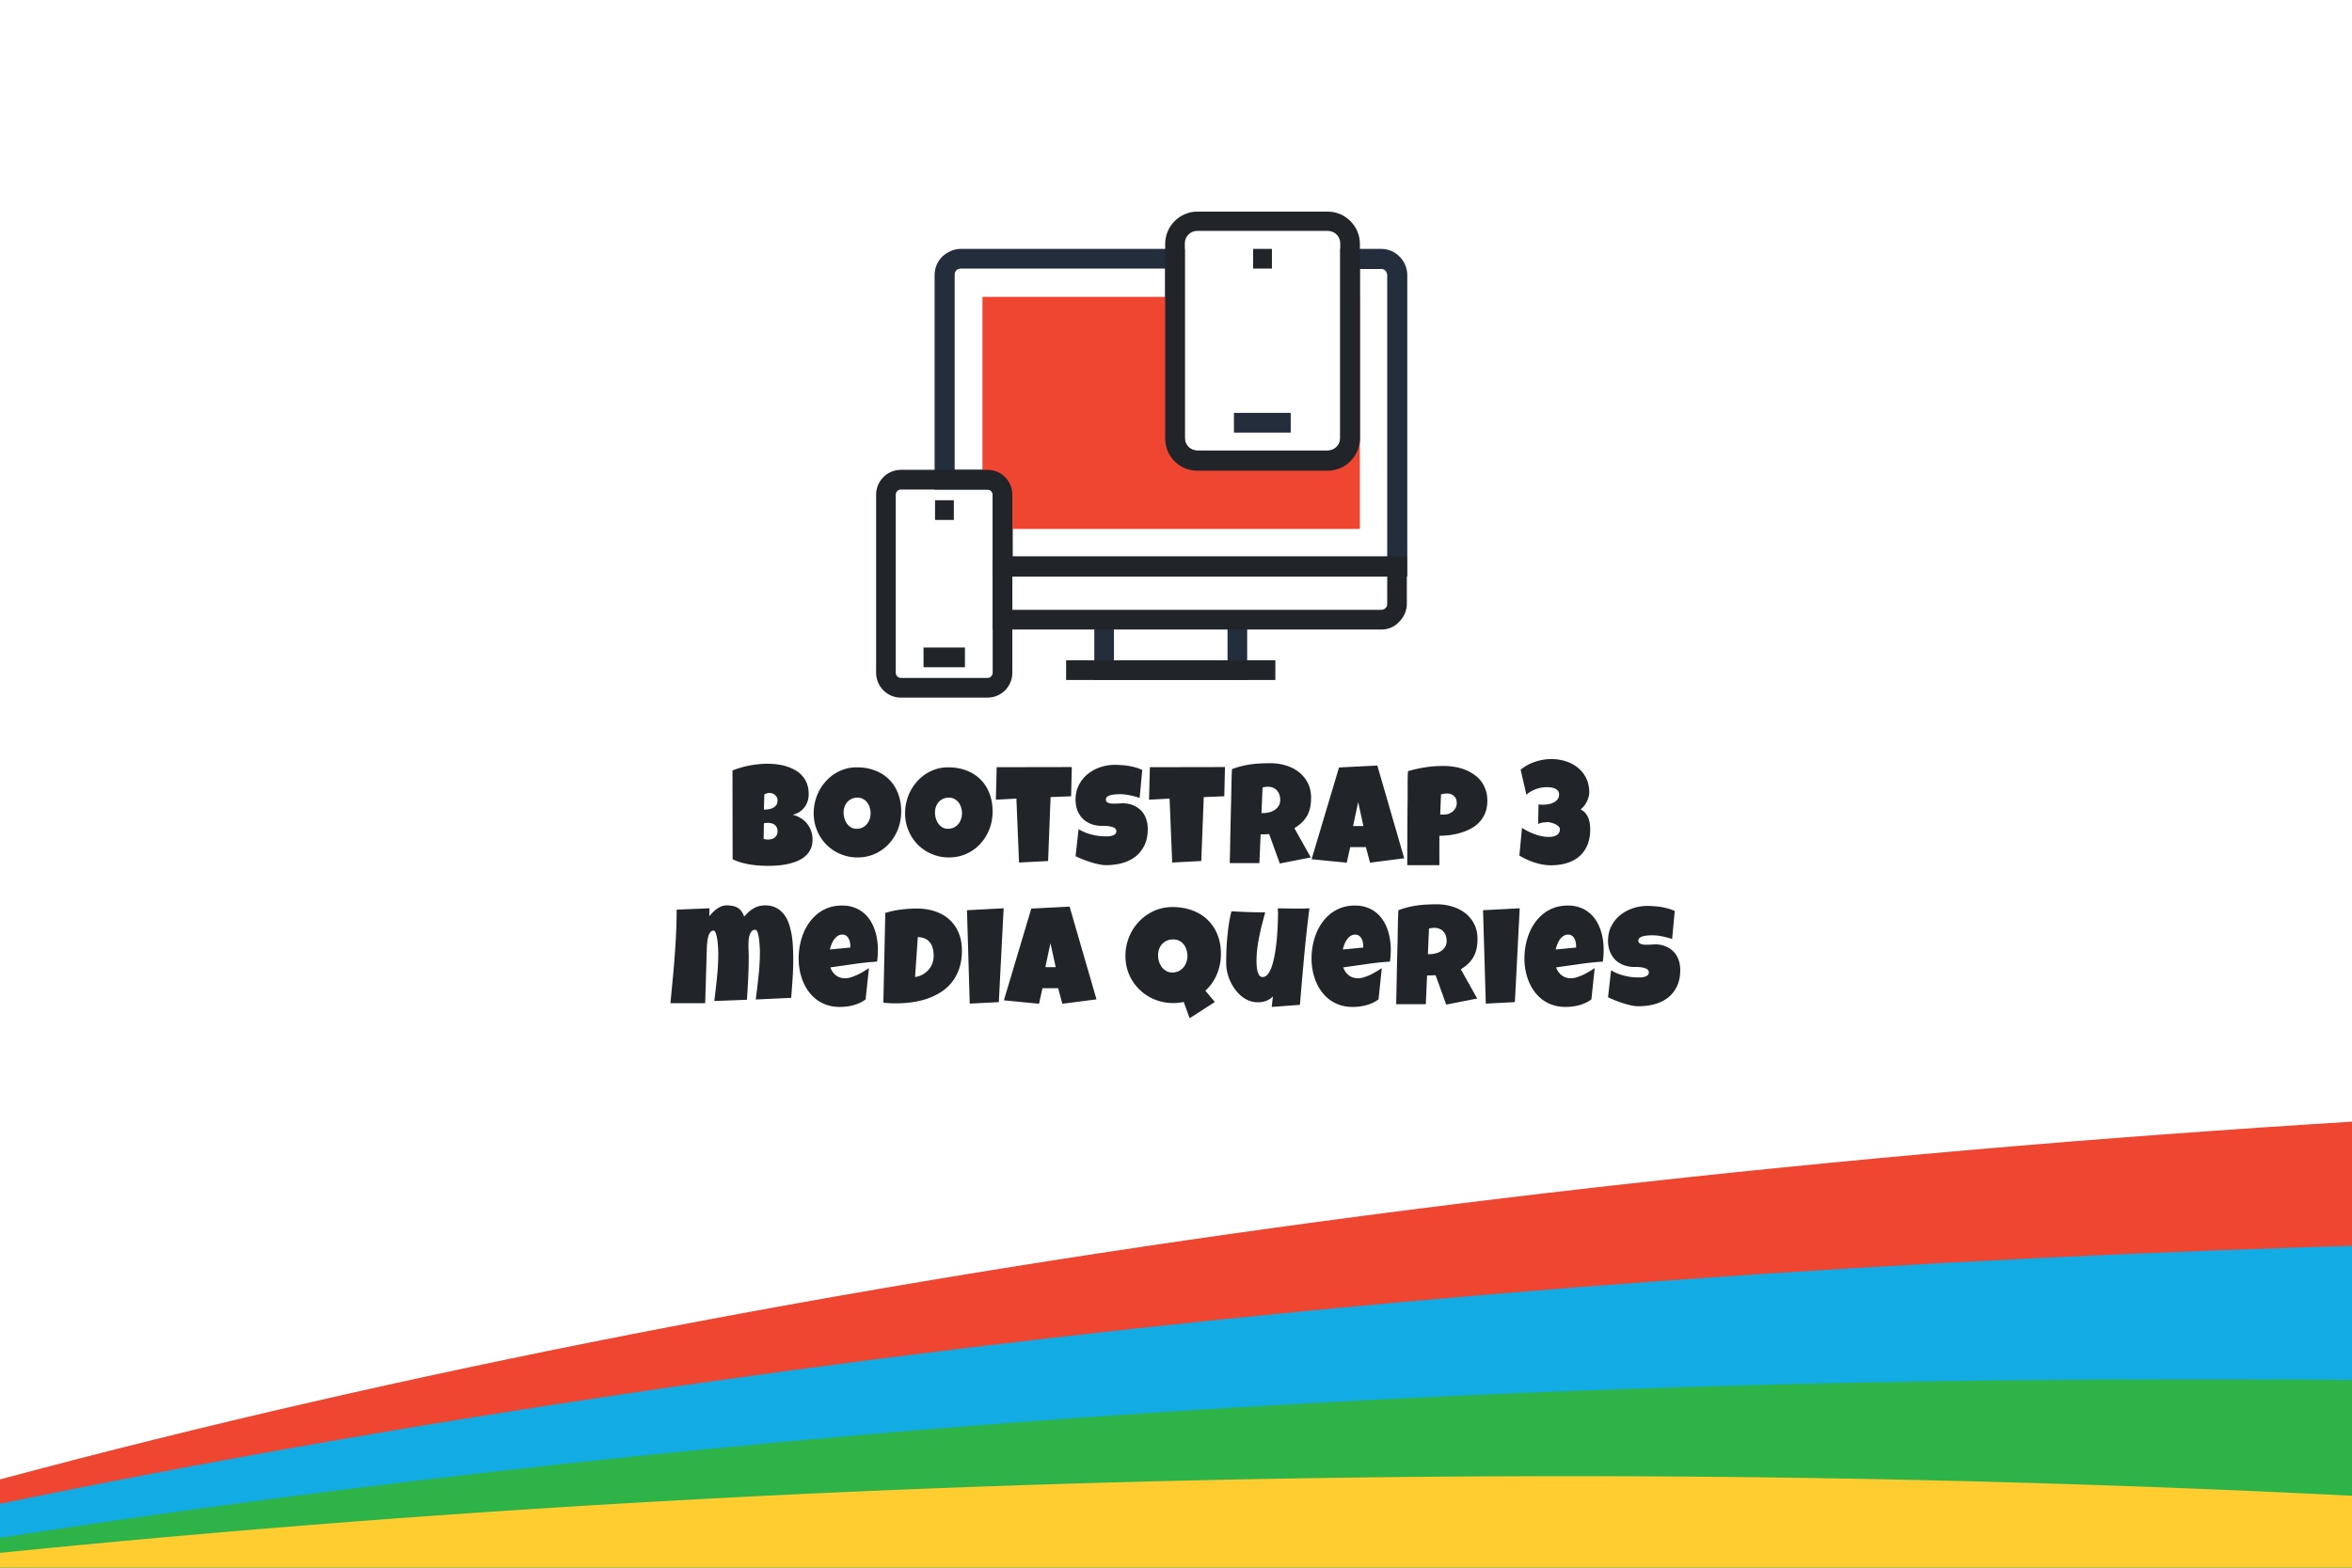 <svg width="1200" height="800" viewBox="0 0 1200 800" fill="none" xmlns="http://www.w3.org/2000/svg"><rect x="0" y="0" width="1200" height="800" fill="#333333" stroke="none"/><g clip-path="url(#a)"><path fill="#fff" d="M0 0h1200v800H0z"/><path fill="#fff" d="M0 0h1200v800H0z"/><path d="M1228.99 570.668C690.658 601.782 210.7 684.304-159 801.323l1387.99.002V570.668z" fill="#EF4631"/><path d="M1229 634.925c-516.713 13.527-992.348 73.051-1381.5 166.396l1381.5.002V634.925z" fill="#12ABE3"/><path d="M1229 704.596c-38.916-.676-77.831-.676-116.747-.676-441.043-.001-856.143 35.172-1217.193 98.078L1229 802v-97.404z" fill="#2EB349"/><path d="M1229 764.798a7969.025 7969.025 0 0 0-428.072-11.5c-311.325 0-607.518 16.91-884.248 48.024l1312.32.002v-36.526z" fill="#FFCD30"/><path d="M414.566 428.484c0 1.946-.364 3.622-1.09 5.028a10.914 10.914 0 0 1-2.848 3.586c-1.195.984-2.578 1.793-4.148 2.425a29.768 29.768 0 0 1-4.852 1.442 37.533 37.533 0 0 1-5.098.703 68.7 68.7 0 0 1-4.746.176c-1.453 0-2.965-.059-4.535-.176a44.61 44.61 0 0 1-4.64-.527 42.939 42.939 0 0 1-4.571-1.02 27.165 27.165 0 0 1-4.254-1.652l-.07-45.282a39.69 39.69 0 0 1 4.184-1.44 41.882 41.882 0 0 1 4.5-1.09 45.402 45.402 0 0 1 4.605-.669c1.523-.164 3-.246 4.43-.246 1.664 0 3.34.106 5.027.317a27.72 27.72 0 0 1 4.922 1.054 21.178 21.178 0 0 1 4.394 1.934 13.689 13.689 0 0 1 3.551 2.883c1.032 1.148 1.828 2.484 2.391 4.007.586 1.524.879 3.282.879 5.274a11.82 11.82 0 0 1-.563 3.691 10.247 10.247 0 0 1-1.617 3.094 10.28 10.28 0 0 1-2.566 2.356c-1.008.632-2.145 1.101-3.41 1.406 1.523.398 2.906.984 4.148 1.758a11.957 11.957 0 0 1 3.199 2.812 11.98 11.98 0 0 1 2.039 3.727c.492 1.382.739 2.86.739 4.43zm-17.86-20.039c0-.68-.14-1.254-.422-1.722a3.738 3.738 0 0 0-1.054-1.196 3.985 3.985 0 0 0-1.336-.668 4.459 4.459 0 0 0-1.266-.21c-.469 0-.926.07-1.371.21-.445.141-.879.305-1.301.493l-.211 7.804c.539 0 1.207-.047 2.004-.14a8.414 8.414 0 0 0 2.285-.598 5.164 5.164 0 0 0 1.899-1.406c.515-.633.773-1.489.773-2.567zm-4.992 11.461c-.68 0-1.336.07-1.969.211l-.14 8.016c.351.07.691.14 1.019.21.352.048.692.071 1.02.071.492 0 1.031-.047 1.617-.14a5.24 5.24 0 0 0 1.652-.633 3.949 3.949 0 0 0 1.266-1.301c.351-.54.527-1.254.527-2.145 0-.89-.176-1.617-.527-2.18-.328-.562-.738-.996-1.231-1.3a4.029 4.029 0 0 0-1.617-.633 8.292 8.292 0 0 0-1.617-.176zm68.079-5.836c0 2.133-.246 4.196-.738 6.188a23.748 23.748 0 0 1-2.144 5.554 22.69 22.69 0 0 1-3.375 4.782 21.183 21.183 0 0 1-4.465 3.691 21.957 21.957 0 0 1-5.379 2.426c-1.946.562-4.008.844-6.188.844a22.29 22.29 0 0 1-6.047-.809 23.451 23.451 0 0 1-5.343-2.25 22.806 22.806 0 0 1-4.535-3.516 23.387 23.387 0 0 1-3.446-4.57 25.036 25.036 0 0 1-2.215-5.414 23.128 23.128 0 0 1-.773-6.012c0-2.039.246-4.03.738-5.976a24.724 24.724 0 0 1 2.11-5.555 24.414 24.414 0 0 1 3.375-4.781 22.353 22.353 0 0 1 4.394-3.762 21.483 21.483 0 0 1 5.309-2.46c1.898-.587 3.902-.88 6.011-.88 3.399 0 6.493.528 9.282 1.582 2.812 1.055 5.203 2.567 7.172 4.535 1.992 1.946 3.527 4.313 4.605 7.102 1.102 2.766 1.652 5.86 1.652 9.281zm-15.609.914c0-1.007-.152-1.98-.457-2.918a7.54 7.54 0 0 0-1.266-2.53 6.235 6.235 0 0 0-2.109-1.794c-.82-.469-1.77-.703-2.848-.703-1.101 0-2.086.2-2.953.598a6.835 6.835 0 0 0-2.25 1.652 7.102 7.102 0 0 0-1.406 2.426 8.575 8.575 0 0 0-.492 2.918c0 .984.14 1.969.422 2.953a8.778 8.778 0 0 0 1.265 2.672 6.806 6.806 0 0 0 2.074 1.933c.844.493 1.817.739 2.918.739 1.102 0 2.086-.211 2.954-.633a6.97 6.97 0 0 0 2.25-1.758 8.272 8.272 0 0 0 1.406-2.566 9.188 9.188 0 0 0 .492-2.989zm62.243-.914c0 2.133-.246 4.196-.738 6.188a23.748 23.748 0 0 1-2.144 5.554 22.617 22.617 0 0 1-3.375 4.782 21.183 21.183 0 0 1-4.465 3.691 21.957 21.957 0 0 1-5.379 2.426c-1.945.562-4.008.844-6.188.844a22.29 22.29 0 0 1-6.047-.809 23.451 23.451 0 0 1-5.343-2.25 22.806 22.806 0 0 1-4.535-3.516 23.387 23.387 0 0 1-3.446-4.57 25.036 25.036 0 0 1-2.215-5.414 23.128 23.128 0 0 1-.773-6.012c0-2.039.246-4.03.738-5.976a24.724 24.724 0 0 1 2.11-5.555 24.414 24.414 0 0 1 3.375-4.781 22.353 22.353 0 0 1 4.394-3.762 21.483 21.483 0 0 1 5.309-2.46c1.898-.587 3.902-.88 6.011-.88 3.399 0 6.493.528 9.282 1.582 2.812 1.055 5.203 2.567 7.172 4.535 1.992 1.946 3.527 4.313 4.605 7.102 1.102 2.766 1.652 5.86 1.652 9.281zm-15.609.914c0-1.007-.152-1.98-.457-2.918a7.54 7.54 0 0 0-1.266-2.53 6.235 6.235 0 0 0-2.109-1.794c-.82-.469-1.77-.703-2.848-.703-1.101 0-2.086.2-2.953.598a6.835 6.835 0 0 0-2.25 1.652 7.102 7.102 0 0 0-1.406 2.426 8.575 8.575 0 0 0-.492 2.918c0 .984.14 1.969.422 2.953a8.778 8.778 0 0 0 1.265 2.672 6.798 6.798 0 0 0 2.075 1.933c.843.493 1.816.739 2.917.739 1.102 0 2.086-.211 2.954-.633a6.97 6.97 0 0 0 2.25-1.758 8.272 8.272 0 0 0 1.406-2.566 9.188 9.188 0 0 0 .492-2.989zm56.021-23.554l-.352 14.906-10.476.422-1.266 32.625-14.836.773-1.336-32.625-10.476.563.422-16.594 38.32-.07zM585.598 423c0 3.21-.563 5.988-1.688 8.332-1.101 2.32-2.625 4.242-4.57 5.766-1.922 1.5-4.184 2.613-6.785 3.34-2.578.703-5.356 1.054-8.332 1.054-1.149 0-2.414-.152-3.797-.457a49.911 49.911 0 0 1-4.148-1.125 82.537 82.537 0 0 1-4.079-1.476 97.074 97.074 0 0 1-3.445-1.512l1.547-13.781c1.992 1.195 4.195 2.109 6.609 2.742 2.438.61 4.829.914 7.172.914.446 0 .985-.012 1.617-.035a8.67 8.67 0 0 0 1.793-.317c.586-.187 1.079-.457 1.477-.808.398-.352.598-.856.598-1.512a1.6 1.6 0 0 0-.422-1.125 2.878 2.878 0 0 0-1.09-.773 5.703 5.703 0 0 0-1.512-.457c-.562-.118-1.113-.2-1.652-.247a17.543 17.543 0 0 0-1.512-.07h-1.125c-2.015 0-3.855-.316-5.519-.95-1.641-.632-3.059-1.523-4.254-2.671-1.172-1.172-2.086-2.578-2.742-4.219-.657-1.664-.985-3.504-.985-5.52 0-2.765.551-5.238 1.652-7.417 1.125-2.203 2.614-4.067 4.465-5.59 1.875-1.547 4.02-2.73 6.434-3.55a23.097 23.097 0 0 1 7.488-1.231c1.149 0 2.332.047 3.551.14 1.219.07 2.426.211 3.621.422 1.219.211 2.402.48 3.551.809a20.92 20.92 0 0 1 3.269 1.23l-1.336 14.274a40.35 40.35 0 0 0-5.027-1.336 24.075 24.075 0 0 0-5.098-.563c-.304 0-.703.012-1.195.035-.469 0-.973.036-1.512.106a13 13 0 0 0-1.582.246 6.12 6.12 0 0 0-1.441.492 2.625 2.625 0 0 0-1.02.774 1.673 1.673 0 0 0-.351 1.16c.023.515.211.914.562 1.195.375.281.844.492 1.407.633a9.674 9.674 0 0 0 1.898.176c.703 0 1.395-.012 2.074-.035.68-.047 1.313-.082 1.899-.106a10.514 10.514 0 0 1 1.441-.035c1.875.117 3.563.516 5.063 1.195 1.5.68 2.765 1.582 3.797 2.707 1.054 1.125 1.851 2.473 2.39 4.043.563 1.547.844 3.258.844 5.133zm39.392-31.57l-.352 14.906-10.476.422-1.266 32.625-14.836.773-1.336-32.625-10.476.563.421-16.594 38.321-.07zm43.927 15.68c0 1.827-.164 3.492-.492 4.992a14.58 14.58 0 0 1-1.477 4.078 14.669 14.669 0 0 1-2.637 3.445c-1.078 1.055-2.379 2.063-3.902 3.023l8.367 14.907-15.82 3.093-5.414-14.976-4.36.14-.632 14.625h-15.118c.118-5.343.223-10.664.317-15.96.117-5.297.246-10.618.387-15.961.046-2.696.093-5.368.14-8.016.047-2.648.141-5.32.281-8.016a45.96 45.96 0 0 1 4.852-1.511 42.918 42.918 0 0 1 4.781-.914 48.53 48.53 0 0 1 4.887-.457 90.629 90.629 0 0 1 5.098-.141c2.671 0 5.25.375 7.734 1.125 2.508.726 4.723 1.828 6.645 3.305 1.921 1.476 3.457 3.316 4.605 5.52 1.172 2.202 1.758 4.769 1.758 7.698zm-15.75 1.124c0-.984-.141-1.886-.422-2.707a5.507 5.507 0 0 0-1.195-2.109c-.516-.61-1.172-1.078-1.969-1.406-.774-.352-1.688-.528-2.742-.528a8.69 8.69 0 0 0-1.371.106 7.971 7.971 0 0 0-1.301.246l-.563 13.078h.844c1.008 0 2.027-.129 3.059-.387 1.054-.258 1.992-.656 2.812-1.195a6.374 6.374 0 0 0 2.039-2.074c.539-.844.809-1.852.809-3.024zm63.263 29.743l-17.438 2.25-2.109-7.946h-8.016l-1.758 7.946-17.929-1.758 13.992-46.828 19.547-.985 13.711 47.32zm-20.813-16.454l-2.672-12.234-2.601 12.234h5.273zm63.228-12.937c0 2.273-.34 4.289-1.019 6.047-.68 1.758-1.618 3.304-2.813 4.64a16.566 16.566 0 0 1-4.148 3.34 28.034 28.034 0 0 1-5.133 2.215 36.4 36.4 0 0 1-5.625 1.266 48.197 48.197 0 0 1-5.731.422v14.976h-16.382v-7.805c.023-2.53.035-5.039.035-7.523.023-2.508.035-5.027.035-7.558.023-2.532.047-5.145.07-7.84.047-2.86.059-5.72.035-8.579-.023-2.859.035-5.742.176-8.648 3-.89 6-1.559 9-2.004 3-.445 6.094-.668 9.281-.668 1.805 0 3.61.153 5.414.457 1.805.281 3.528.739 5.168 1.371 1.664.633 3.2 1.43 4.606 2.39 1.43.938 2.66 2.063 3.691 3.376 1.031 1.312 1.84 2.812 2.426 4.5.609 1.687.914 3.562.914 5.625zm-15.609 1.195c0-1.523-.469-2.707-1.407-3.55-.914-.868-2.109-1.301-3.585-1.301a9.1 9.1 0 0 0-1.547.14 13.74 13.74 0 0 0-1.477.282l-.422 10.265c.328.047.645.07.949.07h.95c.843 0 1.652-.14 2.425-.421.797-.282 1.5-.68 2.11-1.196a6.13 6.13 0 0 0 1.441-1.863c.375-.727.563-1.535.563-2.426zm68.096 13.5c0 3.117-.504 5.824-1.512 8.121-.984 2.274-2.367 4.172-4.148 5.696-1.781 1.5-3.914 2.625-6.399 3.375-2.461.726-5.168 1.09-8.121 1.09-1.336 0-2.707-.13-4.113-.387a33.145 33.145 0 0 1-4.184-1.055 35.357 35.357 0 0 1-4.043-1.582 35.265 35.265 0 0 1-3.621-1.969l1.336-14.133a27.19 27.19 0 0 0 2.989 1.758 40.293 40.293 0 0 0 3.41 1.477c1.195.422 2.39.762 3.586 1.02 1.218.257 2.39.386 3.515.386.657 0 1.325-.047 2.004-.14a6.684 6.684 0 0 0 1.899-.598 3.563 3.563 0 0 0 1.371-1.196c.375-.515.562-1.183.562-2.003 0-.516-.234-.997-.703-1.442a6.246 6.246 0 0 0-1.687-1.125 9.26 9.26 0 0 0-2.039-.738c-.704-.188-1.29-.281-1.758-.281-.328 0-.727.023-1.196.07-.445.023-.902.07-1.371.14-.468.07-.925.176-1.371.317-.422.117-.75.27-.984.457l.211-10.055c.398.047.773.082 1.125.106.351.023.726.035 1.125.035.82 0 1.711-.07 2.672-.21a10.758 10.758 0 0 0 2.672-.81 5.79 5.79 0 0 0 2.039-1.617c.562-.68.843-1.558.843-2.636 0-.774-.211-1.395-.632-1.864a4.075 4.075 0 0 0-1.582-1.125 7.64 7.64 0 0 0-2.004-.527 15.538 15.538 0 0 0-1.969-.14c-1.899 0-3.774.327-5.625.984a14.506 14.506 0 0 0-4.852 2.882l-2.953-12.796c2.156-1.758 4.606-3.094 7.348-4.008 2.765-.938 5.543-1.406 8.332-1.406 2.555 0 4.992.375 7.312 1.125 2.344.726 4.407 1.816 6.188 3.27 1.781 1.429 3.199 3.198 4.254 5.308 1.054 2.11 1.582 4.547 1.582 7.312 0 .797-.117 1.606-.352 2.426a13.28 13.28 0 0 1-2.355 4.57 11.979 11.979 0 0 1-1.723 1.723c.984.445 1.793 1.043 2.426 1.793a9.344 9.344 0 0 1 1.512 2.496c.375.914.632 1.887.773 2.918.141 1.008.211 2.004.211 2.988zm-406.619 65.883c0 3.352-.105 6.691-.316 10.02a493.86 493.86 0 0 1-.738 10.019l-18.071.844c.539-4.078 1.02-8.156 1.442-12.235.445-4.101.668-8.203.668-12.304a46.126 46.126 0 0 0-.176-3.55 33.102 33.102 0 0 0-.246-2.532 16.73 16.73 0 0 0-.422-2.426c-.164-.75-.375-1.36-.633-1.828-.258-.469-.562-.703-.914-.703-.82 0-1.465.316-1.933.949-.469.61-.821 1.348-1.055 2.215-.211.867-.34 1.758-.387 2.672-.047.89-.07 1.617-.07 2.18 0 .984.023 1.968.07 2.952.047.985.07 1.993.07 3.024 0 3.633-.093 7.254-.281 10.863-.164 3.61-.375 7.231-.633 10.864l-16.664.632a368.42 368.42 0 0 0 1.407-12.199c.421-4.078.632-8.168.632-12.27 0-.257-.011-.726-.035-1.406a47.23 47.23 0 0 0-.14-2.285 37.003 37.003 0 0 0-.246-2.637 21.782 21.782 0 0 0-.458-2.496c-.164-.773-.375-1.406-.632-1.898-.258-.492-.575-.738-.95-.738-.585 0-1.078.234-1.476.703-.399.445-.727 1.031-.984 1.758a16.06 16.06 0 0 0-.563 2.425 50.305 50.305 0 0 0-.281 2.567 104.42 104.42 0 0 0-.106 2.355c0 .703-.011 1.23-.035 1.582l-.773 25.664h-17.719c.375-3.961.75-7.933 1.125-11.918.398-3.984.738-7.957 1.019-11.918.305-3.984.551-7.968.739-11.953.187-3.984.281-7.968.281-11.953l16.734-.703-.07 4.078a22.241 22.241 0 0 1 1.758-1.969 14.773 14.773 0 0 1 2.074-1.793c.75-.539 1.535-.972 2.356-1.3a7.116 7.116 0 0 1 2.601-.493c1.149 0 2.18.094 3.094.282a7.5 7.5 0 0 1 2.461.879c.75.421 1.406 1.007 1.969 1.757.562.727 1.054 1.653 1.476 2.778.75-.82 1.5-1.582 2.25-2.285a14.338 14.338 0 0 1 2.426-1.793 11.066 11.066 0 0 1 2.742-1.196c.984-.28 2.074-.422 3.27-.422 2.273 0 4.207.446 5.8 1.336a11.833 11.833 0 0 1 3.973 3.48c1.078 1.454 1.91 3.118 2.496 4.993a36.353 36.353 0 0 1 1.371 5.836c.305 2.016.492 4.02.563 6.012.094 1.992.14 3.82.14 5.484zm43.189-4.57c0 2.039-.14 4.078-.422 6.117-4.008.258-7.992.68-11.953 1.266l-11.883 1.687c.61 1.688 1.559 3.035 2.848 4.043 1.312 1.008 2.871 1.512 4.676 1.512.937 0 1.957-.176 3.058-.528a26.536 26.536 0 0 0 3.34-1.3 40.667 40.667 0 0 0 3.164-1.723 60.766 60.766 0 0 0 2.602-1.652l-1.688 15.961c-.914.703-1.91 1.3-2.988 1.793-1.055.492-2.156.89-3.305 1.195a25.308 25.308 0 0 1-3.48.668c-1.172.14-2.32.211-3.445.211-2.321 0-4.442-.317-6.364-.949a19.288 19.288 0 0 1-5.238-2.637 20.21 20.21 0 0 1-4.078-4.043 23.511 23.511 0 0 1-2.918-5.063 29.22 29.22 0 0 1-1.758-5.8 32.236 32.236 0 0 1-.598-6.188c0-2.18.2-4.36.598-6.539.399-2.18.996-4.277 1.793-6.293a27.362 27.362 0 0 1 3.059-5.59 22.07 22.07 0 0 1 4.324-4.535c1.641-1.289 3.492-2.297 5.555-3.023 2.086-.727 4.382-1.09 6.89-1.09 2.086 0 3.985.293 5.696.879 1.734.562 3.269 1.359 4.605 2.39a15.657 15.657 0 0 1 3.516 3.621 19.983 19.983 0 0 1 2.461 4.641 25.667 25.667 0 0 1 1.441 5.309 32.38 32.38 0 0 1 .492 5.66zm-14.062-1.828c0-.657-.071-1.325-.211-2.004a6.132 6.132 0 0 0-.703-1.899 3.855 3.855 0 0 0-1.231-1.37c-.516-.376-1.16-.563-1.933-.563-.938 0-1.77.257-2.497.773a7.079 7.079 0 0 0-1.828 1.899 11.11 11.11 0 0 0-1.265 2.46 18.857 18.857 0 0 0-.739 2.461l10.407-.984v-.773zm56.934 2.32c0 3.281-.421 6.223-1.265 8.824-.844 2.602-2.027 4.91-3.551 6.926a22.274 22.274 0 0 1-5.379 5.098 31.944 31.944 0 0 1-6.855 3.48c-2.485.891-5.133 1.547-7.946 1.969-2.789.422-5.66.633-8.613.633-1.101 0-2.18-.024-3.234-.071a82.2 82.2 0 0 1-3.235-.281l.985-45.773a43.216 43.216 0 0 1 7.945-1.723 64.076 64.076 0 0 1 8.156-.527c3.352 0 6.434.468 9.246 1.406 2.813.937 5.239 2.32 7.278 4.148 2.039 1.805 3.621 4.043 4.746 6.715 1.148 2.649 1.722 5.707 1.722 9.176zm-23.906 13.5c1.406-.211 2.684-.633 3.832-1.266a11.76 11.76 0 0 0 3.024-2.39 10.329 10.329 0 0 0 1.933-3.235c.469-1.218.703-2.507.703-3.867 0-1.336-.14-2.578-.421-3.726-.282-1.172-.739-2.18-1.372-3.024-.632-.867-1.464-1.547-2.496-2.039-1.031-.516-2.297-.797-3.797-.844l-1.406 20.391zm45.193-35.086l-2.461 47.883-14.836.773-1.406-47.672 18.703-.984zm47.372 46.477l-17.437 2.25-2.11-7.946h-8.015l-1.758 7.946-17.93-1.758 13.992-46.828 19.547-.985 13.711 47.321zm-20.812-16.454l-2.672-12.234-2.602 12.234h5.274zm84.303-6.68c0 3.563-.668 6.962-2.004 10.196-1.312 3.234-3.293 6.07-5.941 8.508l4.851 5.765-12.867 8.297-3.023-8.297c-.891.188-1.793.329-2.707.422a25.78 25.78 0 0 1-2.707.141c-2.25 0-4.407-.281-6.469-.844a25.699 25.699 0 0 1-5.801-2.355 23.874 23.874 0 0 1-4.922-3.727 24.802 24.802 0 0 1-3.832-4.851 24.287 24.287 0 0 1-2.461-5.766 24.894 24.894 0 0 1-.844-6.504c0-2.226.27-4.383.809-6.469a26.86 26.86 0 0 1 2.356-5.941 25.465 25.465 0 0 1 3.691-5.063 23.83 23.83 0 0 1 4.851-3.972 22.905 22.905 0 0 1 5.766-2.602c2.063-.61 4.231-.914 6.504-.914 3.633 0 6.961.551 9.984 1.652 3.047 1.102 5.661 2.684 7.84 4.747 2.18 2.062 3.879 4.582 5.098 7.558 1.219 2.953 1.828 6.293 1.828 10.02zm-17.086.985c0-1.078-.164-2.121-.492-3.129-.305-1.031-.762-1.933-1.371-2.707a6.669 6.669 0 0 0-2.285-1.898c-.914-.469-1.969-.703-3.164-.703-1.172 0-2.227.21-3.164.632a7.056 7.056 0 0 0-2.426 1.688 8.059 8.059 0 0 0-1.547 2.566c-.352.985-.527 2.051-.527 3.2 0 1.078.152 2.144.457 3.199a9.859 9.859 0 0 0 1.406 2.812 7.222 7.222 0 0 0 2.285 2.004c.914.516 1.969.774 3.164.774 1.148 0 2.191-.223 3.129-.668a7.384 7.384 0 0 0 2.426-1.864 8.004 8.004 0 0 0 1.547-2.672 9.387 9.387 0 0 0 .562-3.234zm62.244-24.328a693.424 693.424 0 0 0-2.707 24.644 2554.96 2554.96 0 0 0-2.145 24.645l-14.414 1.055.633-5.414a7.386 7.386 0 0 1-1.653 1.406 9.68 9.68 0 0 1-1.968.984c-.703.235-1.43.41-2.18.528-.75.093-1.465.129-2.145.105a12.047 12.047 0 0 1-4.5-.914 15.641 15.641 0 0 1-3.867-2.391 19.56 19.56 0 0 1-3.164-3.48 25.638 25.638 0 0 1-2.39-4.184 26.57 26.57 0 0 1-1.477-4.5c-.328-1.523-.492-3-.492-4.429 0-2.11.035-4.29.105-6.54.094-2.273.246-4.546.457-6.82.211-2.273.481-4.523.809-6.75.351-2.226.785-4.36 1.301-6.398 2.859.14 5.73.27 8.613.387 2.883.117 5.754.152 8.613.105-.539 2.04-1.078 4.09-1.617 6.152a131.55 131.55 0 0 0-1.406 6.188 80.048 80.048 0 0 0-1.02 6.223 51.505 51.505 0 0 0-.386 6.328c0 .492.023 1.195.07 2.109.047.914.164 1.816.351 2.707.211.891.516 1.676.914 2.356.422.656 1.008.984 1.758.984.891 0 1.688-.375 2.391-1.125.703-.773 1.324-1.805 1.863-3.094.539-1.289.996-2.777 1.371-4.465.399-1.687.727-3.445.985-5.273.281-1.852.504-3.715.668-5.59.164-1.875.281-3.633.351-5.273a116.2 116.2 0 0 0 .176-4.465 90.99 90.99 0 0 0 .07-3.059c0-.469-.011-.926-.035-1.37a28.474 28.474 0 0 0-.105-1.372 300.065 300.065 0 0 0 9.07.14h3.516c1.195-.023 2.39-.07 3.586-.14zm41.501 21.094a44.76 44.76 0 0 1-.422 6.117c-4.008.258-7.992.68-11.953 1.266l-11.883 1.687c.609 1.688 1.559 3.035 2.848 4.043 1.312 1.008 2.871 1.512 4.675 1.512.938 0 1.957-.176 3.059-.528a26.595 26.595 0 0 0 3.34-1.3 40.85 40.85 0 0 0 3.164-1.723 60.05 60.05 0 0 0 2.601-1.652l-1.687 15.961c-.914.703-1.91 1.3-2.988 1.793-1.055.492-2.157.89-3.305 1.195a25.337 25.337 0 0 1-3.48.668 29.05 29.05 0 0 1-3.446.211c-2.32 0-4.441-.317-6.363-.949a19.288 19.288 0 0 1-5.238-2.637 20.184 20.184 0 0 1-4.078-4.043 23.511 23.511 0 0 1-2.918-5.063 29.154 29.154 0 0 1-1.758-5.8 32.156 32.156 0 0 1-.598-6.188c0-2.18.199-4.36.598-6.539.398-2.18.996-4.277 1.793-6.293a27.407 27.407 0 0 1 3.058-5.59 22.074 22.074 0 0 1 4.325-4.535c1.64-1.289 3.492-2.297 5.554-3.023 2.086-.727 4.383-1.09 6.891-1.09 2.086 0 3.984.293 5.695.879 1.735.562 3.27 1.359 4.606 2.39a15.632 15.632 0 0 1 3.515 3.621 19.945 19.945 0 0 1 2.461 4.641 25.669 25.669 0 0 1 1.442 5.309 32.38 32.38 0 0 1 .492 5.66zm-14.063-1.828c0-.657-.07-1.325-.211-2.004a6.106 6.106 0 0 0-.703-1.899 3.852 3.852 0 0 0-1.23-1.37c-.516-.376-1.16-.563-1.934-.563-.937 0-1.769.257-2.496.773a7.079 7.079 0 0 0-1.828 1.899 11.07 11.07 0 0 0-1.266 2.46 18.842 18.842 0 0 0-.738 2.461l10.406-.984v-.773zm58.306-3.657c0 1.829-.164 3.493-.492 4.993a14.58 14.58 0 0 1-1.477 4.078 14.643 14.643 0 0 1-2.636 3.445c-1.078 1.055-2.379 2.063-3.903 3.023l8.368 14.907-15.821 3.093-5.414-14.976-4.359.14-.633 14.626h-15.117c.117-5.344.222-10.665.316-15.961.117-5.297.246-10.618.387-15.961l.141-8.016c.046-2.648.14-5.32.281-8.016a45.93 45.93 0 0 1 4.851-1.511 42.912 42.912 0 0 1 4.782-.914 48.526 48.526 0 0 1 4.886-.457 90.607 90.607 0 0 1 5.098-.141c2.672 0 5.25.375 7.734 1.125 2.508.726 4.723 1.828 6.645 3.305 1.922 1.476 3.457 3.316 4.605 5.52 1.172 2.202 1.758 4.769 1.758 7.698zm-15.75 1.125c0-.984-.14-1.886-.422-2.707a5.507 5.507 0 0 0-1.195-2.109c-.516-.61-1.172-1.078-1.969-1.406-.773-.352-1.687-.528-2.742-.528a8.81 8.81 0 0 0-1.371.106 7.991 7.991 0 0 0-1.301.246l-.562 13.078h.843c1.008 0 2.028-.129 3.059-.387 1.055-.258 1.992-.656 2.813-1.195a6.394 6.394 0 0 0 2.039-2.074c.539-.844.808-1.852.808-3.024zm37.283-16.734l-2.461 47.883-14.836.773-1.406-47.672 18.703-.984zm42.837 21.094a44.76 44.76 0 0 1-.422 6.117c-4.008.258-7.992.68-11.953 1.266l-11.883 1.687c.609 1.688 1.559 3.035 2.848 4.043 1.312 1.008 2.871 1.512 4.676 1.512.937 0 1.957-.176 3.058-.528a26.595 26.595 0 0 0 3.34-1.3 40.667 40.667 0 0 0 3.164-1.723 60.766 60.766 0 0 0 2.602-1.652l-1.688 15.961c-.914.703-1.91 1.3-2.988 1.793-1.055.492-2.156.89-3.305 1.195a25.308 25.308 0 0 1-3.48.668 29.05 29.05 0 0 1-3.446.211c-2.32 0-4.441-.317-6.363-.949a19.288 19.288 0 0 1-5.238-2.637 20.21 20.21 0 0 1-4.078-4.043 23.511 23.511 0 0 1-2.918-5.063 29.154 29.154 0 0 1-1.758-5.8 32.156 32.156 0 0 1-.598-6.188c0-2.18.199-4.36.598-6.539.398-2.18.996-4.277 1.793-6.293a27.407 27.407 0 0 1 3.058-5.59 22.1 22.1 0 0 1 4.325-4.535c1.64-1.289 3.492-2.297 5.554-3.023 2.086-.727 4.383-1.09 6.891-1.09 2.086 0 3.984.293 5.695.879 1.735.562 3.27 1.359 4.606 2.39a15.632 15.632 0 0 1 3.515 3.621 19.908 19.908 0 0 1 2.461 4.641 25.606 25.606 0 0 1 1.442 5.309 32.38 32.38 0 0 1 .492 5.66zm-14.063-1.828c0-.657-.07-1.325-.211-2.004a6.106 6.106 0 0 0-.703-1.899 3.843 3.843 0 0 0-1.23-1.37c-.516-.376-1.16-.563-1.934-.563-.937 0-1.769.257-2.496.773a7.079 7.079 0 0 0-1.828 1.899c-.516.75-.937 1.57-1.266 2.46a18.842 18.842 0 0 0-.738 2.461l10.406-.984v-.773zM857.271 495c0 3.211-.562 5.988-1.687 8.332-1.102 2.32-2.625 4.242-4.57 5.766-1.922 1.5-4.184 2.613-6.786 3.34-2.578.703-5.355 1.054-8.332 1.054-1.148 0-2.414-.152-3.797-.457a50.146 50.146 0 0 1-4.148-1.125 83.322 83.322 0 0 1-4.078-1.476 95.523 95.523 0 0 1-3.445-1.512l1.546-13.781c1.993 1.195 4.196 2.109 6.61 2.742 2.437.609 4.828.914 7.172.914.445 0 .984-.012 1.617-.035a8.695 8.695 0 0 0 1.793-.317c.586-.187 1.078-.457 1.476-.808.399-.352.598-.856.598-1.512a1.6 1.6 0 0 0-.422-1.125 2.865 2.865 0 0 0-1.09-.773 5.678 5.678 0 0 0-1.511-.457c-.563-.118-1.114-.2-1.653-.247a17.86 17.86 0 0 0-1.511-.07h-1.125c-2.016 0-3.856-.316-5.52-.949-1.641-.633-3.059-1.524-4.254-2.672-1.172-1.172-2.086-2.578-2.742-4.219-.656-1.664-.984-3.504-.984-5.52 0-2.765.55-5.238 1.652-7.417 1.125-2.203 2.613-4.067 4.465-5.59 1.875-1.547 4.019-2.73 6.433-3.55a23.12 23.12 0 0 1 7.489-1.231c1.148 0 2.332.047 3.55.14 1.219.07 2.426.211 3.622.422 1.218.211 2.402.48 3.55.809 1.149.328 2.239.738 3.27 1.23l-1.336 14.274a40.442 40.442 0 0 0-5.027-1.336 24.09 24.09 0 0 0-5.098-.563c-.305 0-.703.012-1.195.035-.469 0-.973.036-1.512.106-.516.047-1.043.129-1.582.246a6.129 6.129 0 0 0-1.442.492 2.629 2.629 0 0 0-1.019.774 1.674 1.674 0 0 0-.352 1.16c.024.515.211.914.563 1.195.375.281.844.492 1.406.633a9.684 9.684 0 0 0 1.899.176c.703 0 1.394-.012 2.074-.036a66.085 66.085 0 0 1 1.898-.105 10.528 10.528 0 0 1 1.442-.035c1.875.117 3.562.515 5.062 1.195 1.5.68 2.766 1.582 3.797 2.707 1.055 1.125 1.852 2.473 2.391 4.043.562 1.547.843 3.258.843 5.133z" fill="#212529"/><path d="M636.309 347H558.32v-26.22h10.02v16.17h57.948v-16.17h10.02V347z" fill="#242D3C"/><path d="M650.685 336.949H543.941V347h106.744v-10.05z" fill="#212529"/><path d="M717.782 294.164h-211.31V252.43c0-1.311-1.09-2.622-2.614-2.622h-27.013v-109.47c0-3.495 1.307-6.773 3.921-9.395 2.614-2.404 5.882-3.933 9.368-3.933h114.368v96.578c0 3.496 2.832 6.336 6.318 6.336h66.661c3.485 0 6.317-2.84 6.317-6.336V127.01h20.913c3.486 0 6.754 1.311 9.368 3.933 2.396 2.404 3.921 5.9 3.921 9.396v153.825h-.218zm-201.29-10.051h191.269V140.339c0-.874-.436-1.53-.871-2.185-.872-.875-1.743-.875-2.179-.875h-10.892v86.527c0 8.959-7.407 16.388-16.338 16.388H610.82c-9.15 0-16.338-7.429-16.338-16.388v-86.745H490.133c-.87 0-1.742.437-2.178.874-.653.656-.871 1.311-.871 2.185v99.637h16.992c6.97 0 12.635 5.681 12.635 12.673v31.683h-.218z" fill="#242D3C"/><path d="M704.711 321.258H506.472v-37.364h211.31v24.035c0 3.496-1.307 6.774-3.921 9.396-2.396 2.622-5.664 3.933-9.15 3.933zm-188.218-10.051H704.71c.436 0 1.525-.219 2.179-.874.653-.656.871-1.311.871-2.185v-13.984H516.493v17.043z" fill="#212529"/><path d="M688.809 151.482v72.324c0 6.337-5.011 11.362-11.328 11.362H610.82c-6.317 0-11.328-5.025-11.328-11.362v-72.324h-98.248v93.3h2.832c4.14 0 7.625 3.497 7.625 7.648v17.48h182.118V151.482h-5.01z" fill="#EF4631"/><path d="M486.647 255.271h-9.585v10.051h9.585v-10.051zm5.663 75.164h-21.131v10.051h21.131v-10.051z" fill="#212529"/><path d="M503.858 356h-44.223c-6.971 0-12.635-5.681-12.635-12.673V252.43c0-6.992 5.664-12.673 12.635-12.673h44.223c6.97 0 12.635 5.681 12.635 12.673v90.897c0 6.992-5.664 12.673-12.635 12.673zm-44.223-106.192c-1.307 0-2.614 1.093-2.614 2.622v90.897c0 1.311 1.09 2.622 2.614 2.622h44.223c1.307 0 2.614-1.092 2.614-2.622V252.43c0-1.31-1.09-2.622-2.614-2.622h-44.223zM648.942 127.01h-9.585v10.051h9.585V127.01z" fill="#212529"/><path d="M658.528 210.696h-28.973v10.051h28.973v-10.051z" fill="#242D3C"/><path d="M677.48 240.194h-66.66c-9.15 0-16.339-7.429-16.339-16.388v-99.418c0-8.959 7.407-16.388 16.338-16.388h66.661c8.932 0 16.338 7.43 16.338 16.388v99.418c0 8.959-7.406 16.388-16.338 16.388zm-66.66-122.361c-3.486 0-6.318 2.84-6.318 6.336v99.419c0 3.496 2.832 6.336 6.317 6.336h66.661c3.486 0 6.318-2.84 6.318-6.336v-99.419c0-3.496-2.832-6.336-6.318-6.336h-66.66z" fill="#212529"/></g><defs><clipPath id="a"><path fill="#fff" d="M0 0h1200v800H0z"/></clipPath></defs></svg>